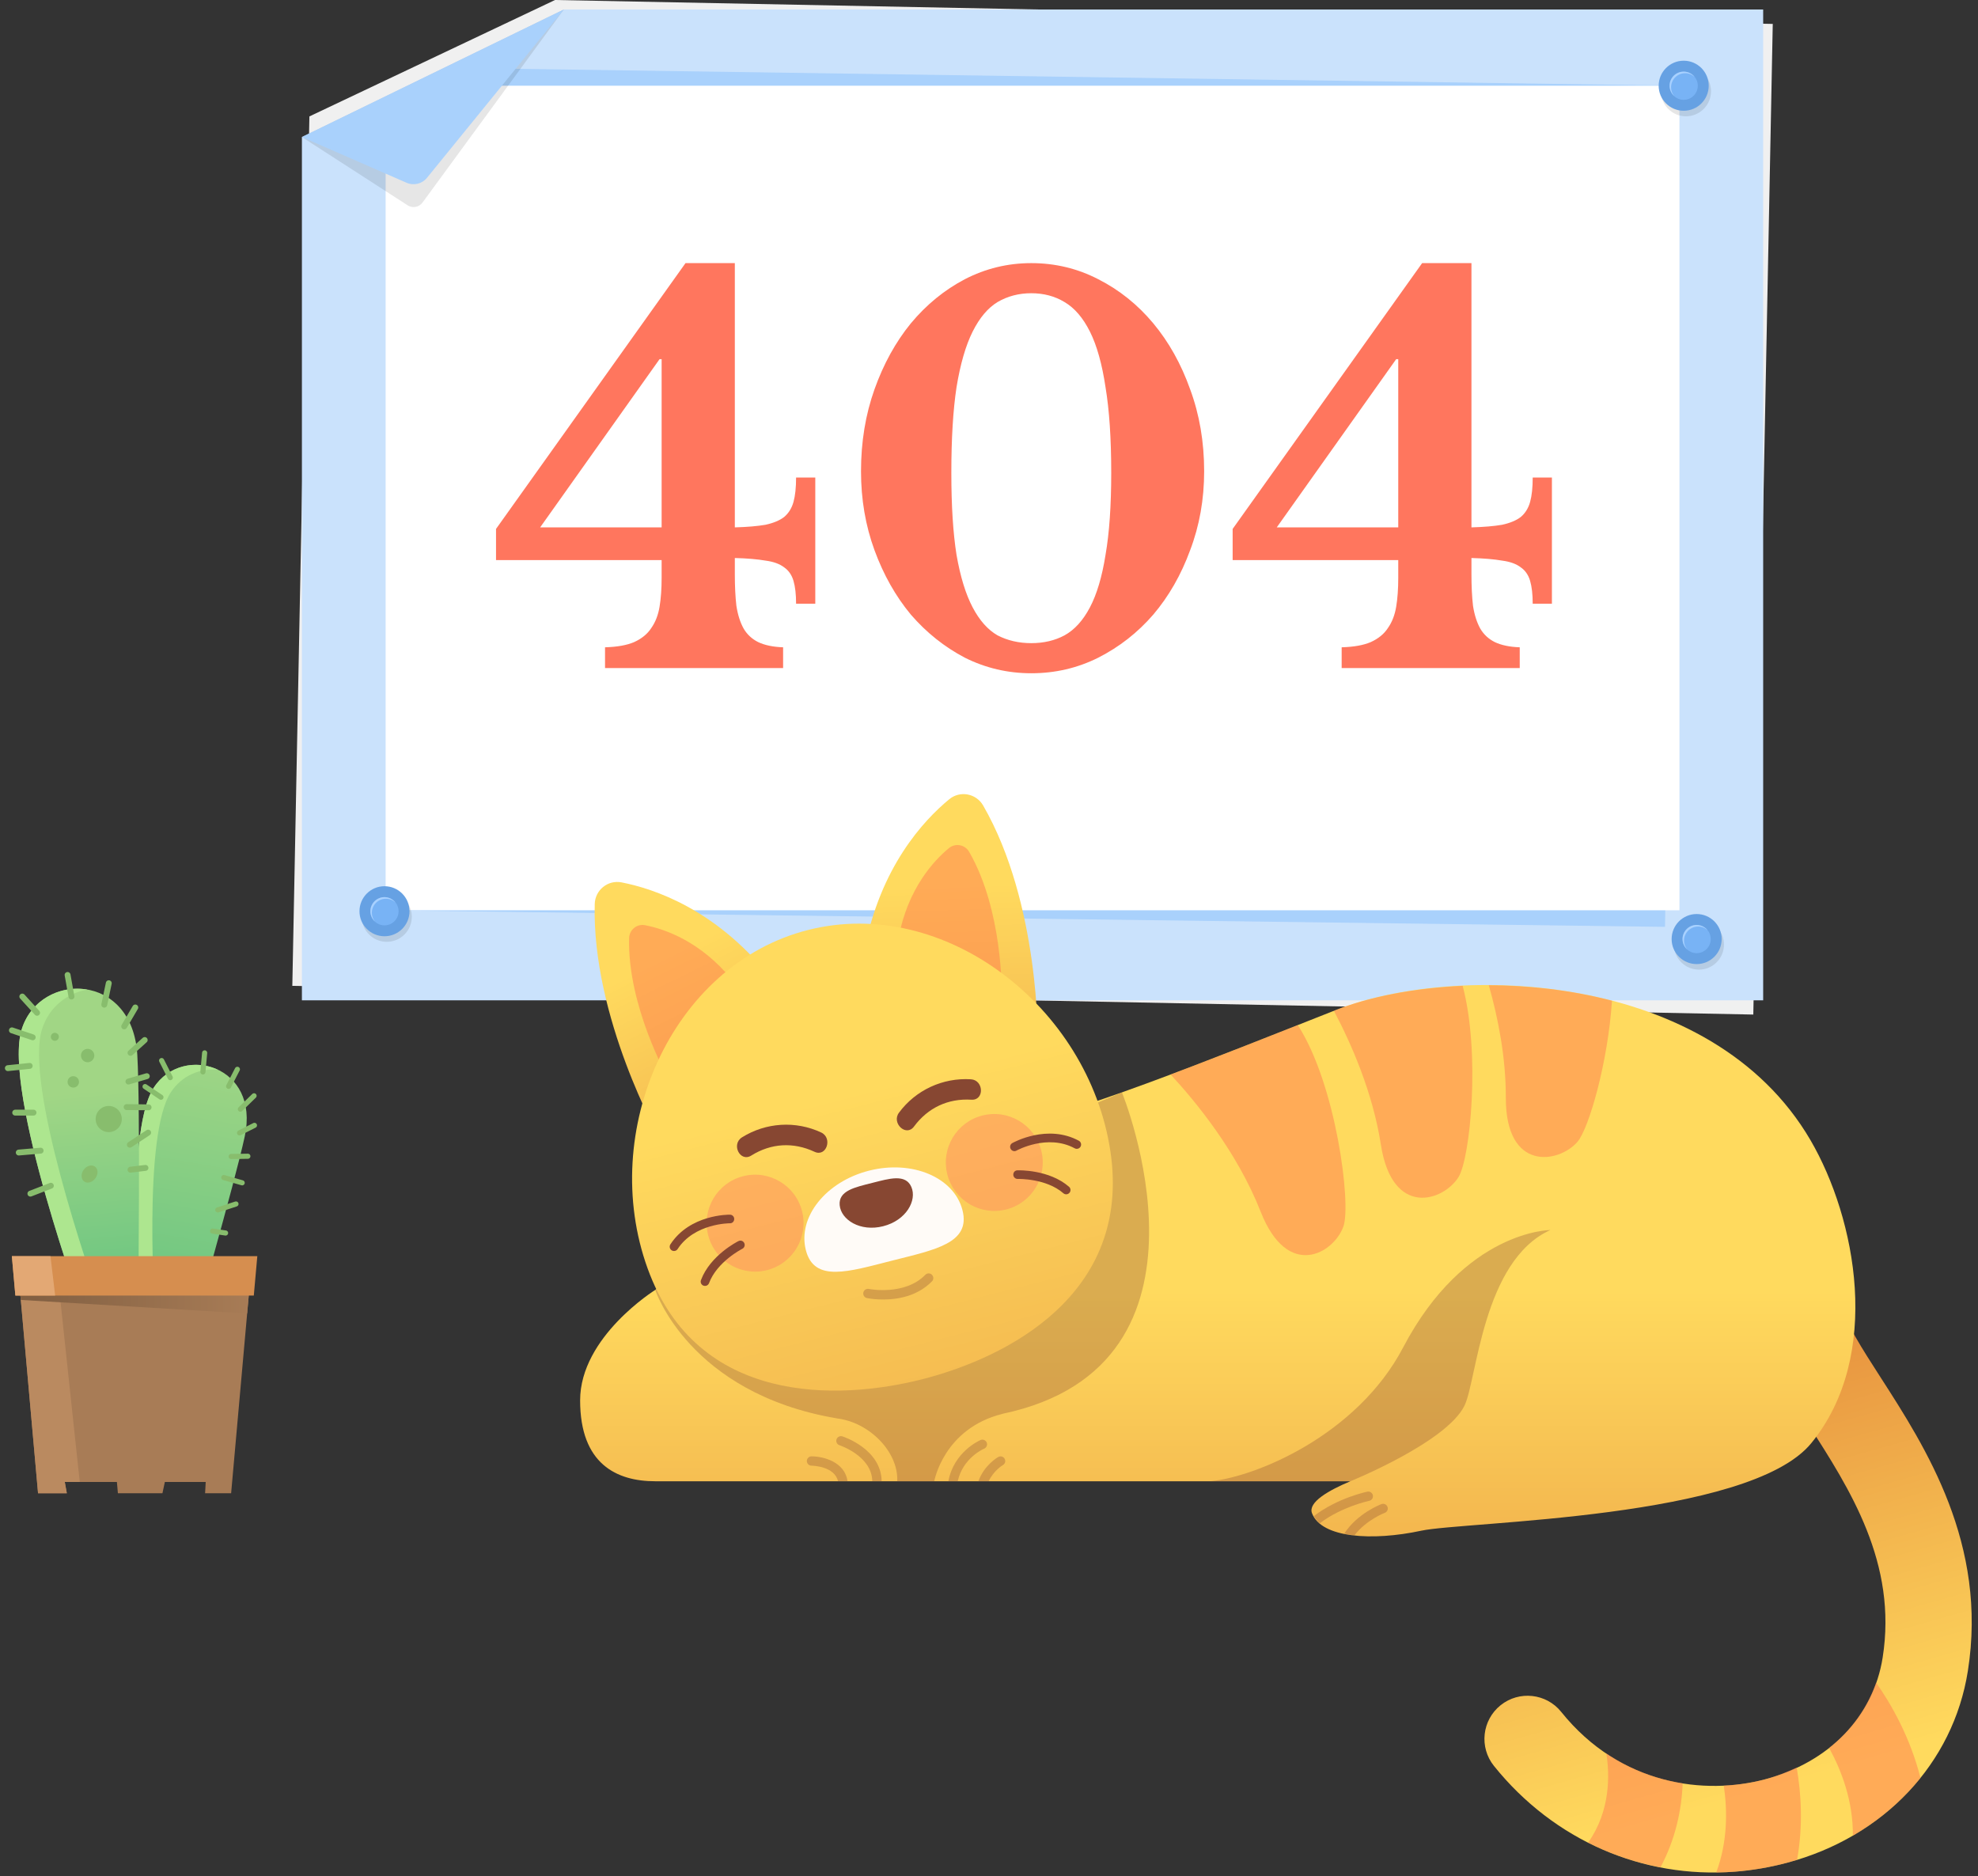 <svg width="252" height="239" viewBox="0 0 252 239" fill="none" xmlns="http://www.w3.org/2000/svg">
<rect x="0" y="0" width="252" height="239" fill="#333333" stroke="none"/>
<path d="M223.373 129.251L37.242 125.595L39.418 14.831L70.712 0L225.852 3.047L223.373 129.251Z" fill="#F0F0F0"/>
<path d="M224.63 127.435H38.464V17.457L71.839 1.207H224.63V127.435Z" fill="#CAE2FC"/>
<path d="M212.124 118.08L49.13 115.968L51.607 17.326L63.713 8.738L213.964 10.92L212.124 118.08Z" fill="#A9D1FC"/>
<path d="M213.964 115.97H49.13V19.333L59.088 10.922H213.964V115.97Z" fill="white"/>
<path opacity="0.1" d="M38.464 17.458L51.936 26.157C52.56 26.56 53.389 26.406 53.828 25.807L71.839 1.207L38.464 17.458Z" fill="black"/>
<path d="M38.464 17.457L51.804 23.286C52.711 23.682 53.772 23.425 54.396 22.657L71.839 1.207L38.464 17.457Z" fill="#A9D1FC"/>
<path d="M63.194 67.384L87.335 33.521H93.618V67.186C95.205 67.142 96.506 67.031 97.52 66.855C98.534 66.635 99.328 66.304 99.901 65.863C100.474 65.378 100.871 64.739 101.092 63.945C101.312 63.151 101.422 62.115 101.422 60.837H103.869V76.908H101.422C101.422 75.718 101.312 74.748 101.092 73.998C100.871 73.249 100.474 72.675 99.901 72.278C99.328 71.838 98.534 71.551 97.52 71.419C96.506 71.242 95.205 71.132 93.618 71.088V73.138C93.618 74.681 93.684 76.026 93.816 77.173C93.993 78.319 94.301 79.289 94.742 80.083C95.183 80.832 95.8 81.406 96.594 81.802C97.432 82.199 98.49 82.42 99.769 82.464V85.109H77.083V82.464C78.626 82.42 79.861 82.199 80.787 81.802C81.757 81.362 82.484 80.766 82.97 80.017C83.499 79.267 83.851 78.363 84.028 77.305C84.204 76.247 84.292 75.012 84.292 73.601V71.353H63.194V67.384ZM84.292 45.757H84.028L68.816 67.186H84.292V45.757ZM131.387 33.521C134.429 33.521 137.273 34.205 139.919 35.572C142.609 36.938 144.945 38.812 146.93 41.193C148.914 43.574 150.479 46.374 151.625 49.593C152.816 52.812 153.411 56.295 153.411 60.043C153.411 63.614 152.816 66.965 151.625 70.096C150.479 73.227 148.914 75.96 146.93 78.297C144.945 80.59 142.609 82.42 139.919 83.787C137.273 85.109 134.429 85.771 131.387 85.771C128.389 85.771 125.567 85.109 122.921 83.787C120.32 82.42 118.027 80.59 116.043 78.297C114.103 75.96 112.56 73.227 111.413 70.096C110.267 66.965 109.694 63.614 109.694 60.043C109.694 56.295 110.267 52.812 111.413 49.593C112.56 46.374 114.103 43.574 116.043 41.193C118.027 38.812 120.32 36.938 122.921 35.572C125.567 34.205 128.389 33.521 131.387 33.521ZM131.387 81.935C132.974 81.935 134.385 81.604 135.62 80.943C136.899 80.237 137.979 79.047 138.861 77.371C139.743 75.696 140.404 73.469 140.845 70.691C141.33 67.913 141.572 64.43 141.572 60.241C141.572 55.876 141.33 52.239 140.845 49.328C140.404 46.374 139.743 44.015 138.861 42.252C137.979 40.488 136.899 39.231 135.62 38.482C134.385 37.732 132.974 37.357 131.387 37.357C129.8 37.357 128.367 37.732 127.088 38.482C125.853 39.231 124.795 40.488 123.913 42.252C123.032 44.015 122.348 46.374 121.863 49.328C121.422 52.239 121.202 55.876 121.202 60.241C121.202 64.43 121.422 67.913 121.863 70.691C122.348 73.469 123.032 75.696 123.913 77.371C124.795 79.047 125.853 80.237 127.088 80.943C128.367 81.604 129.8 81.935 131.387 81.935ZM157.041 67.384L181.182 33.521H187.465V67.186C189.052 67.142 190.353 67.031 191.367 66.855C192.381 66.635 193.175 66.304 193.748 65.863C194.321 65.378 194.718 64.739 194.938 63.945C195.159 63.151 195.269 62.115 195.269 60.837H197.716V76.908H195.269C195.269 75.718 195.159 74.748 194.938 73.998C194.718 73.249 194.321 72.675 193.748 72.278C193.175 71.838 192.381 71.551 191.367 71.419C190.353 71.242 189.052 71.132 187.465 71.088V73.138C187.465 74.681 187.531 76.026 187.663 77.173C187.84 78.319 188.148 79.289 188.589 80.083C189.03 80.832 189.647 81.406 190.441 81.802C191.279 82.199 192.337 82.42 193.616 82.464V85.109H170.93V82.464C172.473 82.42 173.708 82.199 174.634 81.802C175.604 81.362 176.331 80.766 176.816 80.017C177.346 79.267 177.698 78.363 177.875 77.305C178.051 76.247 178.139 75.012 178.139 73.601V71.353H157.041V67.384ZM178.139 45.757H177.875L162.663 67.186H178.139V45.757Z" fill="#FF765E"/>
<path opacity="0.1" d="M214.797 14.817C216.558 14.817 217.985 13.39 217.985 11.629C217.985 9.869 216.558 8.441 214.797 8.441C213.037 8.441 211.609 9.869 211.609 11.629C211.609 13.39 213.037 14.817 214.797 14.817Z" fill="black"/>
<path d="M214.505 14.11C216.266 14.11 217.693 12.683 217.693 10.922C217.693 9.162 216.266 7.734 214.505 7.734C212.745 7.734 211.317 9.162 211.317 10.922C211.317 12.683 212.745 14.11 214.505 14.11Z" fill="#66A1E3"/>
<path d="M216.302 10.922C216.302 11.914 215.497 12.719 214.505 12.719C213.513 12.719 212.708 11.915 212.708 10.922C212.708 9.929 213.512 9.125 214.505 9.125C215.497 9.125 216.302 9.929 216.302 10.922Z" fill="#78B3F5"/>
<path d="M214.692 9.328C215.159 9.328 215.581 9.511 215.9 9.803C215.571 9.393 215.071 9.125 214.504 9.125C213.512 9.125 212.707 9.929 212.707 10.922C212.707 11.447 212.936 11.915 213.296 12.244C213.049 11.936 212.895 11.551 212.895 11.125C212.896 10.133 213.7 9.328 214.692 9.328Z" fill="#A8D1FF"/>
<path opacity="0.1" d="M216.448 123.528C218.208 123.528 219.636 122.101 219.636 120.34C219.636 118.58 218.208 117.152 216.448 117.152C214.687 117.152 213.26 118.58 213.26 120.34C213.26 122.101 214.687 123.528 216.448 123.528Z" fill="black"/>
<path d="M216.156 122.821C217.916 122.821 219.344 121.394 219.344 119.633C219.344 117.873 217.916 116.445 216.156 116.445C214.395 116.445 212.968 117.873 212.968 119.633C212.968 121.394 214.395 122.821 216.156 122.821Z" fill="#66A1E3"/>
<path d="M217.952 119.633C217.952 120.625 217.147 121.43 216.155 121.43C215.163 121.43 214.358 120.626 214.358 119.633C214.358 118.641 215.163 117.836 216.155 117.836C217.147 117.836 217.952 118.64 217.952 119.633Z" fill="#78B3F5"/>
<path d="M216.343 118.039C216.81 118.039 217.232 118.222 217.551 118.514C217.222 118.104 216.722 117.836 216.155 117.836C215.162 117.836 214.358 118.641 214.358 119.633C214.358 120.158 214.587 120.626 214.947 120.955C214.7 120.647 214.546 120.262 214.546 119.836C214.546 118.844 215.35 118.039 216.343 118.039Z" fill="#A8D1FF"/>
<path opacity="0.1" d="M49.276 119.985C51.037 119.985 52.464 118.558 52.464 116.797C52.464 115.037 51.037 113.609 49.276 113.609C47.515 113.609 46.088 115.037 46.088 116.797C46.088 118.558 47.515 119.985 49.276 119.985Z" fill="black"/>
<path d="M48.985 119.276C50.745 119.276 52.172 117.849 52.172 116.089C52.172 114.329 50.745 112.902 48.985 112.902C47.225 112.902 45.798 114.329 45.798 116.089C45.798 117.849 47.225 119.276 48.985 119.276Z" fill="#66A1E3"/>
<path d="M50.781 116.09C50.781 117.082 49.975 117.887 48.983 117.887C47.992 117.887 47.187 117.083 47.187 116.09C47.187 115.097 47.992 114.293 48.983 114.293C49.977 114.293 50.781 115.098 50.781 116.09Z" fill="#78B3F5"/>
<path d="M49.172 114.496C49.639 114.496 50.06 114.679 50.38 114.971C50.05 114.561 49.55 114.293 48.983 114.293C47.992 114.293 47.187 115.097 47.187 116.09C47.187 116.615 47.416 117.083 47.776 117.412C47.529 117.104 47.374 116.719 47.374 116.293C47.374 115.301 48.179 114.496 49.172 114.496Z" fill="#A8D1FF"/>
<path d="M17.854 171.192C17.854 171.192 15.647 144.617 19.584 138.571C23.247 132.945 33.125 135.691 31.185 144.757C29.924 150.651 24.232 170.484 24.232 170.484L17.854 171.192Z" fill="url(#paint0_linear_347_182)"/>
<path d="M21.755 139.167C23.174 136.987 25.526 136.069 27.764 136.284C25.038 134.995 21.48 135.659 19.584 138.571C15.648 144.617 17.854 171.192 17.854 171.192L19.962 170.958C19.63 166.446 18.229 144.582 21.755 139.167Z" fill="#ADE68F"/>
<path d="M21.692 137.286L20.59 135.113" stroke="#88BD6D" stroke-width="0.654" stroke-miterlimit="10" stroke-linecap="round" stroke-linejoin="round"/>
<path d="M25.852 136.56L26.072 134.133" stroke="#88BD6D" stroke-width="0.654" stroke-miterlimit="10" stroke-linecap="round" stroke-linejoin="round"/>
<path d="M29.127 138.394L30.242 136.227" stroke="#88BD6D" stroke-width="0.654" stroke-miterlimit="10" stroke-linecap="round" stroke-linejoin="round"/>
<path d="M30.624 141.304L32.368 139.602" stroke="#88BD6D" stroke-width="0.654" stroke-miterlimit="10" stroke-linecap="round" stroke-linejoin="round"/>
<path d="M28.511 150.016L30.853 150.687" stroke="#88BD6D" stroke-width="0.654" stroke-miterlimit="10" stroke-linecap="round" stroke-linejoin="round"/>
<path d="M27.748 154.142L30.063 153.383" stroke="#88BD6D" stroke-width="0.654" stroke-miterlimit="10" stroke-linecap="round" stroke-linejoin="round"/>
<path d="M27.085 156.836L28.74 157.082" stroke="#88BD6D" stroke-width="0.654" stroke-miterlimit="10" stroke-linecap="round" stroke-linejoin="round"/>
<path d="M30.52 144.324L32.417 143.367" stroke="#88BD6D" stroke-width="0.654" stroke-miterlimit="10" stroke-linecap="round" stroke-linejoin="round"/>
<path d="M29.453 147.336L31.578 147.301" stroke="#88BD6D" stroke-width="0.654" stroke-miterlimit="10" stroke-linecap="round" stroke-linejoin="round"/>
<path d="M20.505 139.784L18.482 138.426" stroke="#88BD6D" stroke-width="0.654" stroke-miterlimit="10" stroke-linecap="round" stroke-linejoin="round"/>
<path d="M10.777 167.701C10.777 167.701 0.262 138.971 2.78 131.086C5.123 123.749 16.886 123.786 17.494 134.405C17.889 141.309 17.618 164.98 17.618 164.98L10.777 167.701Z" fill="url(#paint1_linear_347_182)"/>
<path d="M5.363 131.088C6.271 128.245 8.595 126.515 11.135 126.073C7.728 125.475 3.993 127.29 2.78 131.088C0.262 138.973 10.777 167.703 10.777 167.703L13.038 166.804C11.3 161.913 3.108 138.149 5.363 131.088Z" fill="#ADE68F"/>
<path d="M4.269 141.746H1.936" stroke="#88BD6D" stroke-width="0.75" stroke-miterlimit="10" stroke-linecap="round" stroke-linejoin="round"/>
<path d="M5.175 146.59L2.39 146.83" stroke="#88BD6D" stroke-width="0.75" stroke-miterlimit="10" stroke-linecap="round" stroke-linejoin="round"/>
<path d="M6.479 151.059L3.872 152.067" stroke="#88BD6D" stroke-width="0.75" stroke-miterlimit="10" stroke-linecap="round" stroke-linejoin="round"/>
<path d="M4.722 129.027L2.843 126.957" stroke="#88BD6D" stroke-width="0.75" stroke-miterlimit="10" stroke-linecap="round" stroke-linejoin="round"/>
<path d="M9.104 126.958L8.61 124.207" stroke="#88BD6D" stroke-width="0.75" stroke-miterlimit="10" stroke-linecap="round" stroke-linejoin="round"/>
<path d="M13.285 127.994L13.859 125.258" stroke="#88BD6D" stroke-width="0.75" stroke-miterlimit="10" stroke-linecap="round" stroke-linejoin="round"/>
<path d="M15.824 130.76L17.237 128.348" stroke="#88BD6D" stroke-width="0.75" stroke-miterlimit="10" stroke-linecap="round" stroke-linejoin="round"/>
<path d="M16.134 141.039L18.929 141.071" stroke="#88BD6D" stroke-width="0.75" stroke-miterlimit="10" stroke-linecap="round" stroke-linejoin="round"/>
<path d="M16.543 145.836L18.874 144.293" stroke="#88BD6D" stroke-width="0.75" stroke-miterlimit="10" stroke-linecap="round" stroke-linejoin="round"/>
<path d="M16.628 149.016L18.534 148.785" stroke="#88BD6D" stroke-width="0.75" stroke-miterlimit="10" stroke-linecap="round" stroke-linejoin="round"/>
<path d="M16.628 134.131L18.436 132.496" stroke="#88BD6D" stroke-width="0.75" stroke-miterlimit="10" stroke-linecap="round" stroke-linejoin="round"/>
<path d="M16.362 137.786L18.702 137.102" stroke="#88BD6D" stroke-width="0.75" stroke-miterlimit="10" stroke-linecap="round" stroke-linejoin="round"/>
<path d="M4.168 132.15L1.518 131.262" stroke="#88BD6D" stroke-width="0.75" stroke-miterlimit="10" stroke-linecap="round" stroke-linejoin="round"/>
<path d="M3.781 135.793L1 136.079" stroke="#88BD6D" stroke-width="0.75" stroke-miterlimit="10" stroke-linecap="round" stroke-linejoin="round"/>
<path d="M6.989 132.598C7.27 132.598 7.499 132.37 7.499 132.088C7.499 131.806 7.27 131.578 6.989 131.578C6.707 131.578 6.479 131.806 6.479 132.088C6.479 132.37 6.707 132.598 6.989 132.598Z" fill="#88BD6D"/>
<path d="M12.015 134.473C12.015 134.944 11.633 135.325 11.164 135.325C10.694 135.325 10.312 134.944 10.312 134.473C10.312 134.002 10.694 133.621 11.164 133.621C11.634 133.621 12.015 134.003 12.015 134.473Z" fill="#88BD6D"/>
<path d="M15.196 143.548C14.651 144.29 13.608 144.45 12.866 143.905C12.124 143.36 11.964 142.317 12.509 141.575C13.054 140.833 14.097 140.673 14.839 141.218C15.581 141.763 15.741 142.806 15.196 143.548Z" fill="#88BD6D"/>
<path d="M12.151 150.114C11.768 150.636 11.124 150.815 10.714 150.514C10.304 150.213 10.282 149.545 10.665 149.023C11.048 148.501 11.692 148.322 12.102 148.623C12.512 148.924 12.534 149.592 12.151 150.114Z" fill="#88BD6D"/>
<path d="M9.337 138.556C9.739 138.556 10.064 138.23 10.064 137.829C10.064 137.427 9.739 137.102 9.337 137.102C8.936 137.102 8.61 137.427 8.61 137.829C8.61 138.23 8.936 138.556 9.337 138.556Z" fill="#88BD6D"/>
<path d="M2.39 162.68L4.847 190.235H8.513L8.254 188.8H14.894L15.02 190.235H20.696L21.002 188.8H26.207L26.131 190.235H29.446L31.903 162.68H2.39Z" fill="#A87C56"/>
<path d="M7.373 162.68H2.39L4.847 190.235H8.513L8.254 188.8H10.161L7.373 162.68Z" fill="#BA8A60"/>
<path d="M2.651 165.608L31.488 167.332L31.903 162.68H2.39L2.651 165.608Z" fill="url(#paint2_linear_347_182)"/>
<path d="M32.335 165.047L32.782 160.031H1.511L1.958 165.047H32.335Z" fill="#D68E4F"/>
<path d="M6.43 160.031H1.511L1.958 165.047H7.027L6.43 160.031Z" fill="#E3A874"/>
<path d="M221.031 238.445C209.319 239.351 197.978 234.494 190.33 224.971C188.429 222.605 188.808 219.146 191.174 217.245C193.537 215.345 196.999 215.72 198.9 218.089C206.465 227.506 217.272 228.701 224.853 226.687C233.054 224.506 238.66 218.708 239.852 211.175C241.756 199.143 235.689 189.719 230.336 181.404C227.345 176.761 224.764 172.75 223.829 168.626C223.159 165.666 225.013 162.723 227.974 162.051C230.935 161.381 233.877 163.236 234.548 166.196C235.055 168.43 237.252 171.842 239.576 175.454C245.353 184.429 253.265 196.719 250.706 212.892C248.843 224.671 240.017 234.026 227.677 237.308C225.464 237.898 223.24 238.274 221.031 238.445Z" fill="url(#paint3_linear_347_182)"/>
<path d="M230.662 145.259C217.979 123.51 185.281 122.717 170.22 128.662C155.159 134.607 134.275 143.032 129.857 142.732C109.778 141.368 83.479 164.333 83.479 164.333C83.479 164.333 73.909 170.278 73.909 178.403C73.909 186.528 78.583 188.708 83.479 188.708C86.507 188.708 133.43 188.708 172.039 188.708C169.294 189.859 166.625 191.373 167.148 192.771C168.337 195.948 174.845 196.345 181.067 195.008C186.619 193.815 222.854 193.543 230.761 183.854C239.877 172.682 236.449 155.184 230.662 145.259Z" fill="url(#paint4_linear_347_182)"/>
<path opacity="0.31" d="M142.934 139.164L83.478 164.333C83.478 164.333 87.755 177.494 106.612 180.696L106.593 180.698C110.79 181.18 114.489 185.012 114.308 188.709H119.023C119.023 188.709 120.22 181.975 127.737 180.118L127.745 180.108C157.222 173.906 142.934 139.164 142.934 139.164Z" fill="#874732"/>
<path d="M84.003 144.961C84.003 144.961 75.385 129.64 75.77 115.17C75.817 113.389 77.44 112.072 79.189 112.413C83.388 113.232 91.038 115.839 97.824 124.132L84.003 144.961Z" fill="url(#paint5_linear_347_182)"/>
<path opacity="0.5" d="M85.051 137.236C85.051 137.236 79.923 128.119 80.152 119.509C80.18 118.449 81.146 117.665 82.186 117.868C84.685 118.355 89.237 119.906 93.274 124.841L85.051 137.236Z" fill="#FF7C4F"/>
<path d="M132.218 132.73C132.218 132.73 132.49 115.153 125.253 102.617C124.362 101.074 122.308 100.69 120.933 101.823C117.632 104.545 112.15 110.483 110.139 121.009L132.218 132.73Z" fill="url(#paint6_linear_347_182)"/>
<path opacity="0.5" d="M127.613 126.436C127.613 126.436 127.775 115.977 123.469 108.518C122.939 107.6 121.716 107.371 120.899 108.046C118.935 109.666 115.673 113.199 114.476 119.462L127.613 126.436Z" fill="#FF7C4F"/>
<path d="M102.942 118.478C85.54 122.893 76.189 144.147 82.507 161.599C88.825 179.051 106.809 178.423 117.464 175.72C128.119 173.017 144.229 164.995 141.462 146.641C138.697 128.288 120.345 114.063 102.942 118.478Z" fill="url(#paint7_linear_347_182)"/>
<path d="M122.624 154.187C123.686 158.375 119.142 159.208 113.63 160.606C108.118 162.004 103.726 163.438 102.664 159.251C101.602 155.063 105.209 150.535 110.721 149.137C116.232 147.738 121.562 149.999 122.624 154.187Z" fill="#FFFBF7"/>
<path d="M123.688 137.497C120.106 137.278 116.666 138.869 114.529 141.754C113.543 143.084 115.443 144.868 116.442 143.52C118.217 141.124 120.776 139.917 123.76 140.099C125.435 140.202 125.348 137.599 123.688 137.497Z" fill="#874732"/>
<path d="M94.532 144.895C97.576 142.995 101.358 142.754 104.613 144.271C106.114 144.97 105.294 147.444 103.773 146.735C101.07 145.475 98.245 145.634 95.71 147.216C94.286 148.105 93.121 145.776 94.532 144.895Z" fill="#874732"/>
<path d="M112.517 156.217C109.581 156.962 107.143 155.392 106.976 153.535C106.809 151.677 108.956 151.248 111.117 150.699C113.278 150.151 115.371 149.505 116.109 151.217C116.848 152.931 115.453 155.473 112.517 156.217Z" fill="#874732"/>
<g opacity="0.55">
<path d="M102.184 154.308C103.022 157.612 101.023 160.971 97.719 161.809C94.415 162.647 91.056 160.648 90.218 157.344C89.38 154.04 91.379 150.681 94.683 149.843C97.987 149.005 101.346 151.004 102.184 154.308Z" fill="#FF915E"/>
<path d="M132.658 146.578C133.496 149.882 131.497 153.241 128.193 154.079C124.889 154.917 121.53 152.918 120.692 149.614C119.854 146.31 121.853 142.951 125.157 142.113C128.461 141.275 131.819 143.274 132.658 146.578Z" fill="#FF915E"/>
</g>
<path d="M86.004 159.358C85.86 159.394 85.704 159.374 85.569 159.286C85.316 159.12 85.244 158.781 85.41 158.526C87.89 154.72 92.79 154.742 93 154.746C93.302 154.748 93.545 154.998 93.541 155.301C93.539 155.603 93.306 155.857 92.986 155.842C92.945 155.843 88.475 155.834 86.33 159.126C86.252 159.247 86.133 159.326 86.004 159.358Z" fill="#874732"/>
<path d="M89.953 163.807C89.847 163.834 89.736 163.831 89.625 163.789C89.342 163.684 89.197 163.368 89.304 163.082C90.478 159.938 93.934 158.184 94.081 158.111C94.368 157.969 94.684 158.088 94.817 158.358C94.953 158.628 94.842 158.958 94.57 159.094C94.538 159.109 91.353 160.732 90.332 163.468C90.266 163.644 90.122 163.764 89.953 163.807Z" fill="#874732"/>
<path d="M137.32 146.341C137.192 146.374 137.05 146.362 136.924 146.293C133.456 144.41 129.547 146.557 129.507 146.579C129.252 146.737 128.91 146.635 128.761 146.368C128.613 146.104 128.707 145.768 128.972 145.622C129.154 145.518 133.458 143.169 137.446 145.327C137.713 145.472 137.812 145.804 137.668 146.071C137.591 146.212 137.464 146.304 137.32 146.341Z" fill="#874732"/>
<path d="M135.969 152.135C135.8 152.178 135.616 152.141 135.474 152.016C133.275 150.099 129.699 150.191 129.664 150.193C129.36 150.203 129.106 149.966 129.096 149.664C129.084 149.36 129.303 149.101 129.625 149.096C129.789 149.09 133.665 148.984 136.194 151.191C136.424 151.389 136.447 151.735 136.246 151.964C136.171 152.053 136.075 152.109 135.969 152.135Z" fill="#874732"/>
<g opacity="0.31">
<path d="M115.154 165.239C112.784 165.84 110.587 165.399 110.448 165.369C110.129 165.301 109.922 164.987 109.989 164.666C110.055 164.343 110.378 164.139 110.691 164.205C110.737 164.215 115.255 165.11 117.885 162.408C118.117 162.172 118.492 162.165 118.725 162.396C118.961 162.626 118.965 163.004 118.737 163.236C117.675 164.326 116.39 164.926 115.154 165.239Z" fill="#874732"/>
</g>
<g opacity="0.5">
<path d="M169.94 128.775C172.168 132.986 174.891 139.177 175.928 145.835C177.386 155.192 183.912 153.032 185.821 149.949C187.308 147.547 188.638 134.233 186.345 125.594C180.137 125.88 174.467 126.989 170.22 128.666C170.128 128.701 170.032 128.739 169.94 128.775Z" fill="#FF7C4F"/>
<path d="M189.676 125.52C190.844 129.631 191.857 134.681 191.845 139.851C191.822 149.32 198.606 148.208 200.973 145.461C202.429 143.772 204.856 135.34 205.368 127.489C200.159 126.13 194.793 125.541 189.676 125.52Z" fill="#FF7C4F"/>
<path d="M160.609 154.365C164.076 163.177 169.973 159.644 171.162 156.218C172.161 153.341 170.212 138.132 165.341 130.594C160.051 132.686 154.391 134.916 149.139 136.892C152.271 140.261 157.592 146.698 160.609 154.365Z" fill="#FF7C4F"/>
</g>
<path opacity="0.31" d="M172.038 188.707C172.038 188.707 184.24 183.778 186.568 179.096C188.163 175.89 188.847 160.608 197.52 156.703C197.52 156.703 186.618 156.703 178.76 171.665C172.845 182.927 159.815 188.212 154.167 188.708C162.045 188.707 172.038 188.707 172.038 188.707Z" fill="#874732"/>
<g opacity="0.5">
<path d="M228.901 225.172C227.628 225.77 226.297 226.304 224.853 226.688C223.234 227.118 221.462 227.39 219.612 227.478C220.092 230.722 220.098 234.681 218.651 238.545C219.442 238.536 220.236 238.507 221.032 238.445C223.241 238.273 225.465 237.898 227.679 237.309C228.111 237.194 228.527 237.055 228.95 236.925C229.719 232.646 229.491 228.561 228.901 225.172Z" fill="#FF7C4F"/>
<path d="M202.324 234.751C205.242 236.228 208.342 237.276 211.544 237.895C213.441 234.345 214.246 230.603 214.374 227.189C211.106 226.671 207.771 225.479 204.65 223.387C205.079 226.081 205.192 230.693 202.324 234.751Z" fill="#FF7C4F"/>
<path d="M244.671 226.498C243.36 221.307 240.927 217.079 239.018 214.363C237.868 217.642 235.821 220.482 233.031 222.679C234.618 225.572 236.103 229.488 236.057 233.855C239.424 231.902 242.333 229.409 244.671 226.498Z" fill="#FF7C4F"/>
</g>
<g opacity="0.31">
<path d="M103.386 185.535C103.059 185.535 102.792 185.8 102.792 186.129C102.792 186.457 103.057 186.721 103.386 186.724C103.517 186.724 106.329 186.783 106.765 188.706C107.168 188.706 107.565 188.706 107.975 188.706C107.634 186.232 104.894 185.535 103.386 185.535Z" fill="#874732"/>
<path d="M112.324 188.699C112.264 184.628 107.521 183.053 107.319 182.988C107.012 182.893 106.673 183.059 106.571 183.372C106.471 183.683 106.643 184.019 106.956 184.121C106.996 184.133 111.074 185.484 111.132 188.707C111.522 188.707 111.924 188.707 112.319 188.707C112.321 188.704 112.324 188.702 112.324 188.699Z" fill="#874732"/>
</g>
<g opacity="0.31">
<path d="M122.016 188.708C122.667 185.75 125.266 184.602 125.392 184.55C125.694 184.42 125.833 184.072 125.706 183.77C125.578 183.47 125.225 183.324 124.93 183.454C124.774 183.518 121.511 184.965 120.827 188.708C121.219 188.708 121.62 188.708 122.016 188.708Z" fill="#874732"/>
<path d="M127.768 186.65C128.054 186.487 128.153 186.125 127.991 185.839C127.831 185.556 127.468 185.456 127.185 185.614C127.089 185.666 125.378 186.655 124.649 188.709C125.08 188.709 125.519 188.709 125.954 188.709C126.589 187.363 127.699 186.688 127.768 186.65Z" fill="#874732"/>
</g>
<g opacity="0.31">
<path d="M176.013 191.615C175.863 191.67 172.914 192.798 171.254 195.389C171.672 195.474 172.093 195.554 172.551 195.604C174.045 193.646 176.388 192.743 176.419 192.732C176.726 192.62 176.886 192.279 176.772 191.97C176.658 191.661 176.31 191.51 176.013 191.615Z" fill="#874732"/>
<path d="M174.907 190.5C174.844 190.18 174.542 189.975 174.208 190.033C174.024 190.07 170.378 190.848 167.389 193.142C167.58 193.483 167.827 193.791 168.146 194.06C170.925 191.949 174.4 191.206 174.441 191.199C174.763 191.134 174.972 190.82 174.907 190.5Z" fill="#874732"/>
</g>
<defs>
<linearGradient id="paint0_linear_347_182" x1="26.412" y1="133.758" x2="21.444" y2="162.26" gradientUnits="userSpaceOnUse">
<stop stop-color="#A1D685"/>
<stop offset="1" stop-color="#71C782"/>
</linearGradient>
<linearGradient id="paint1_linear_347_182" x1="10.073" y1="136.232" x2="12.49" y2="161.482" gradientUnits="userSpaceOnUse">
<stop offset="0.113" stop-color="#A1D685"/>
<stop offset="1" stop-color="#71C782"/>
</linearGradient>
<linearGradient id="paint2_linear_347_182" x1="2.39" y1="165.005" x2="31.902" y2="165.005" gradientUnits="userSpaceOnUse">
<stop stop-color="#805E41"/>
<stop offset="1" stop-color="#A87C56"/>
</linearGradient>
<linearGradient id="paint3_linear_347_182" x1="224.811" y1="228.088" x2="210.379" y2="177.234" gradientUnits="userSpaceOnUse">
<stop stop-color="#FFDA5E"/>
<stop offset="1" stop-color="#E89540"/>
</linearGradient>
<linearGradient id="paint4_linear_347_182" x1="155.142" y1="164.333" x2="155.142" y2="225.592" gradientUnits="userSpaceOnUse">
<stop stop-color="#FFDA5E"/>
<stop offset="1" stop-color="#E89540"/>
</linearGradient>
<linearGradient id="paint5_linear_347_182" x1="84.641" y1="121.945" x2="106.222" y2="165.462" gradientUnits="userSpaceOnUse">
<stop stop-color="#FFDA5E"/>
<stop offset="1" stop-color="#E89540"/>
</linearGradient>
<linearGradient id="paint6_linear_347_182" x1="120.685" y1="112.801" x2="122.458" y2="161.342" gradientUnits="userSpaceOnUse">
<stop stop-color="#FFDA5E"/>
<stop offset="1" stop-color="#E89540"/>
</linearGradient>
<linearGradient id="paint7_linear_347_182" x1="108.204" y1="139.214" x2="130.324" y2="226.409" gradientUnits="userSpaceOnUse">
<stop stop-color="#FFDA5E"/>
<stop offset="1" stop-color="#E89540"/>
</linearGradient>
</defs>
</svg>
